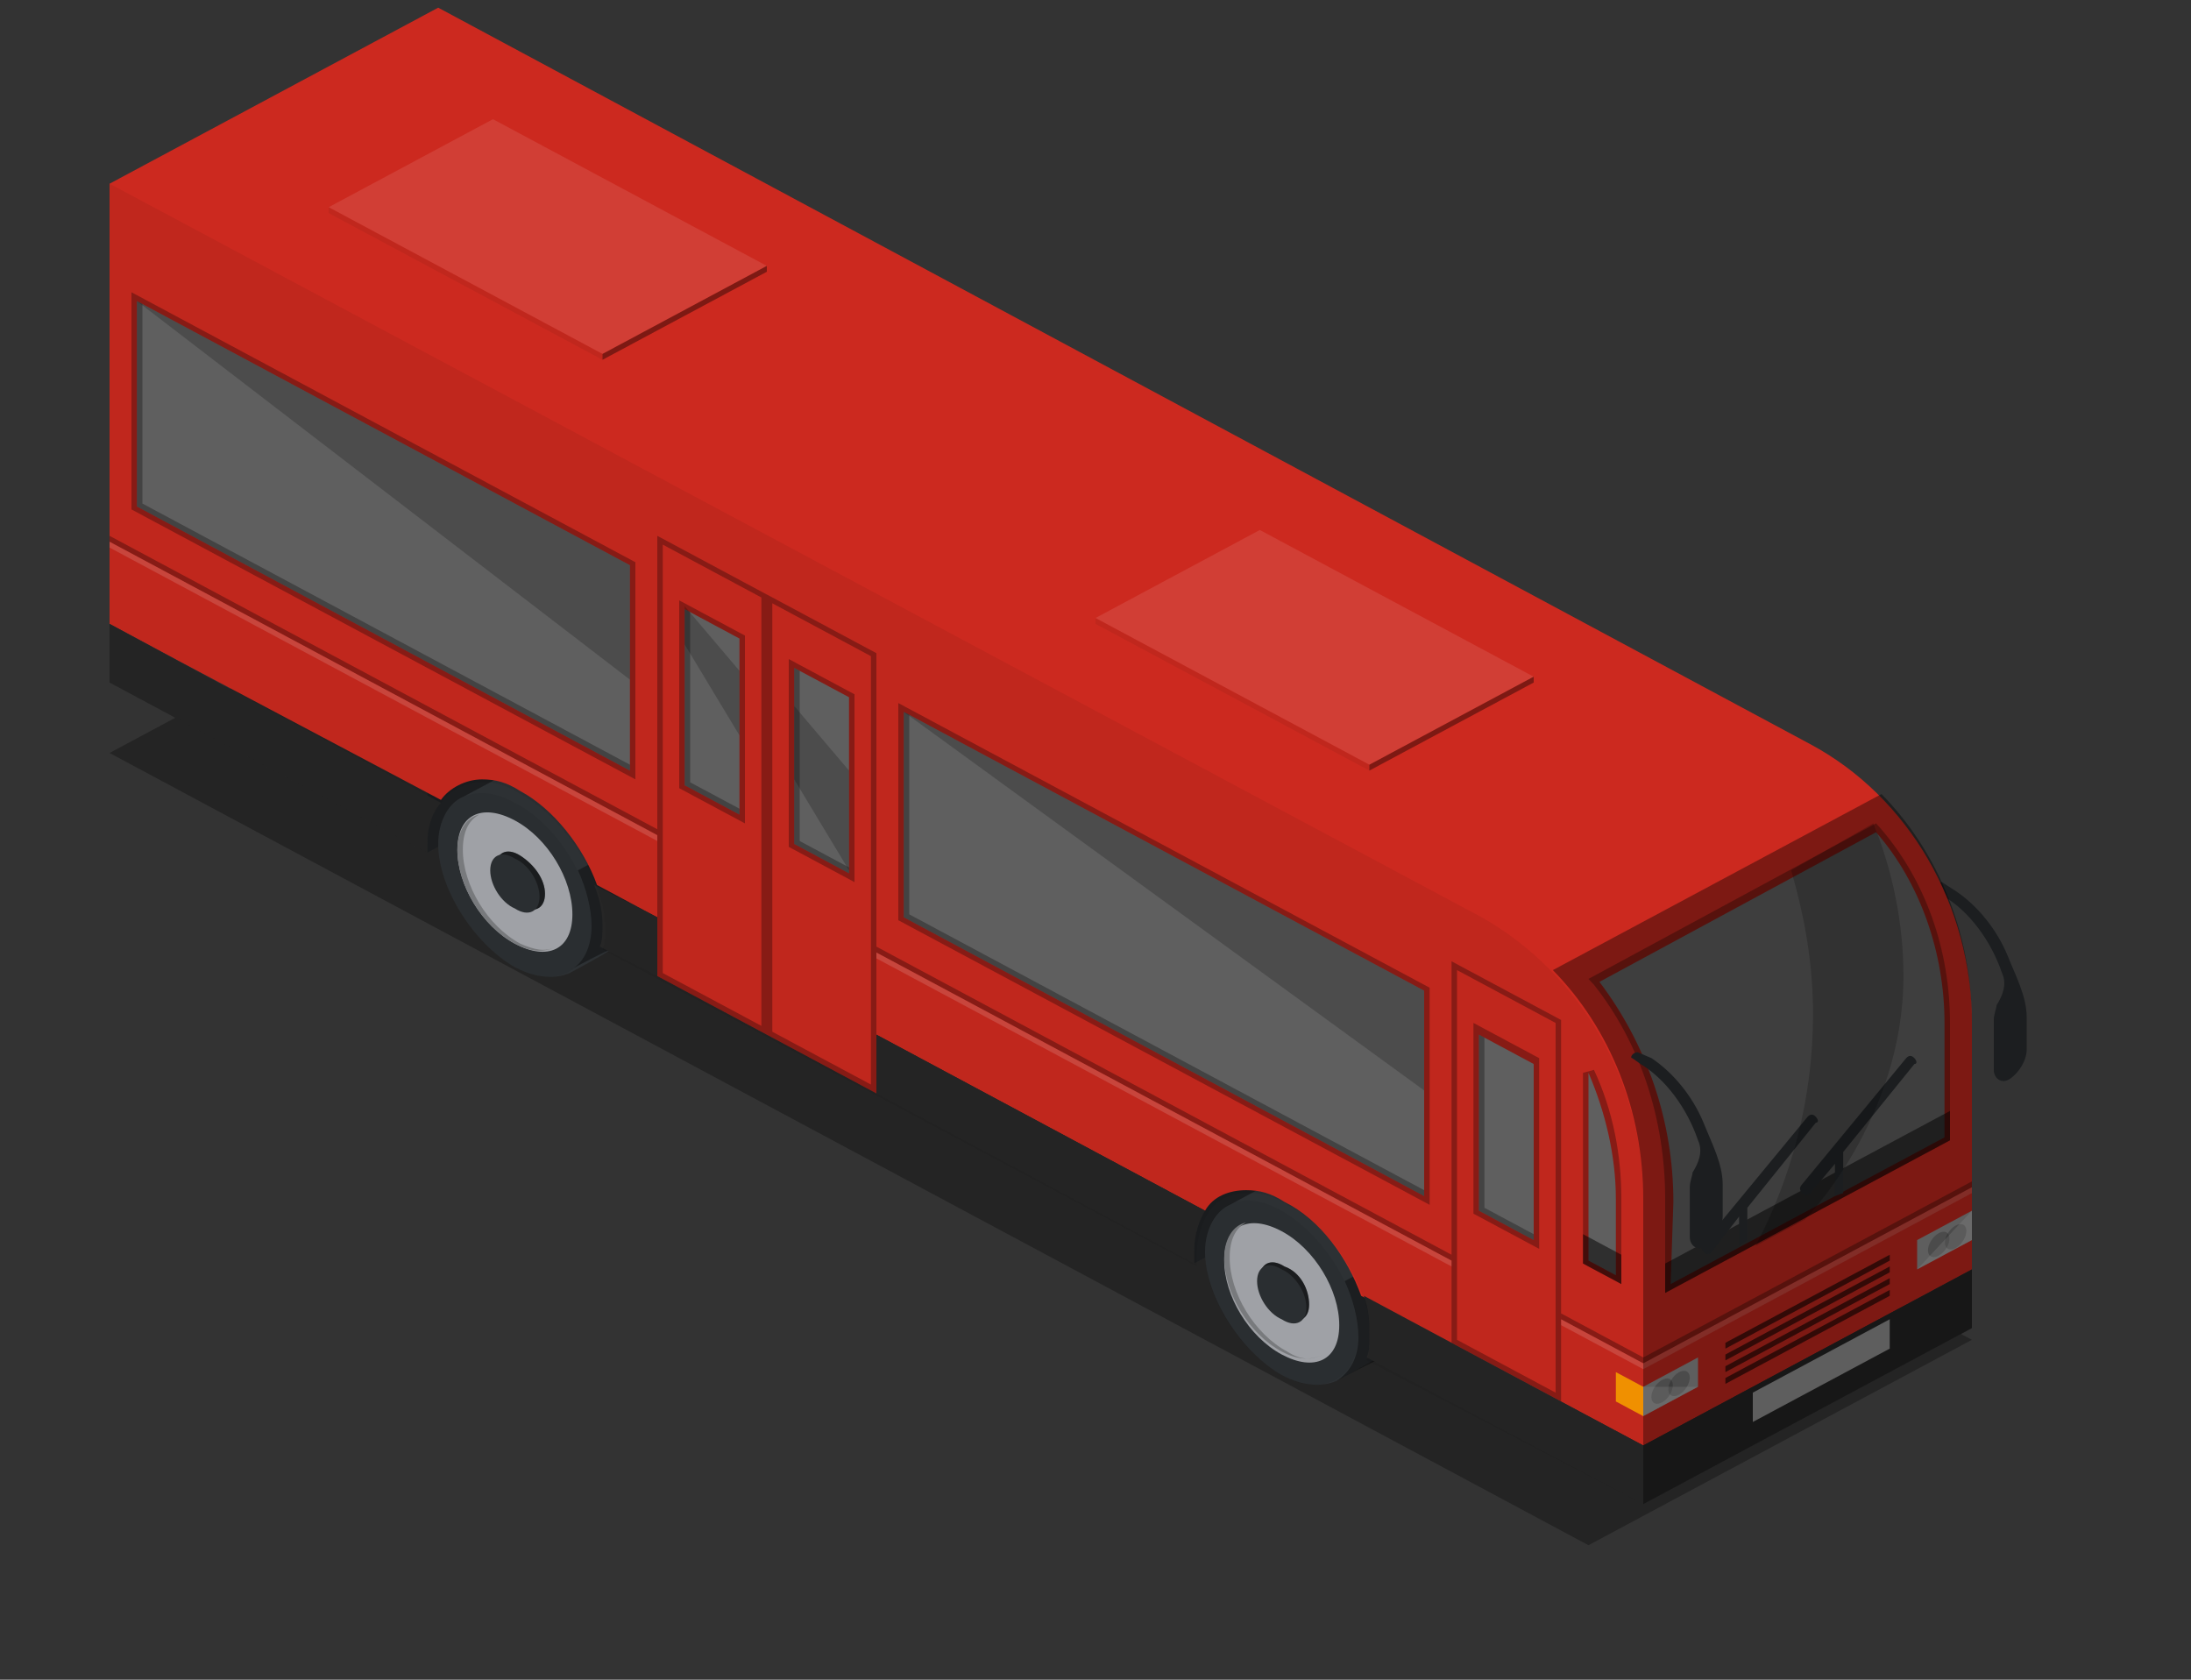 <svg width="60" height="46" viewBox="0 0 60 46" fill="none" xmlns="http://www.w3.org/2000/svg">
<rect x="0" y="0" width="60" height="46" fill="#333333" stroke="none"/>
<g clip-path="url(#clip0_145_564)">
<path opacity="0.3" d="M3 20.621L13.5 14.996L54 36.692L43.5 42.317L3 20.621Z" fill="black"/>
<path d="M53.175 24.156L53.55 24.397C54.15 24.799 54.675 25.442 54.975 26.165C55.2 26.728 55.5 27.29 55.5 27.853V28.737C55.5 29.058 55.275 29.38 55.05 29.54C54.825 29.701 54.6 29.54 54.6 29.299V27.933C54.6 27.772 54.675 27.612 54.675 27.531C54.825 27.29 54.975 26.969 54.825 26.647C54.525 25.763 53.925 24.96 53.25 24.558L53.025 24.397C53.025 24.317 53.1 24.156 53.175 24.156Z" fill="#2D3134"/>
<path opacity="0.39" d="M53.175 24.156L53.55 24.397C54.15 24.799 54.675 25.442 54.975 26.165C55.2 26.728 55.5 27.29 55.5 27.853V28.737C55.5 29.058 55.275 29.38 55.05 29.54C54.825 29.701 54.6 29.54 54.6 29.299V27.933C54.6 27.772 54.675 27.612 54.675 27.531C54.825 27.29 54.975 26.969 54.825 26.647C54.525 25.763 53.925 24.96 53.25 24.558L53.025 24.397C53.025 24.317 53.1 24.156 53.175 24.156Z" fill="black"/>
<path d="M11.7 23.353L13.65 22.308V21.183H11.7V23.353Z" fill="#2D3134"/>
<path opacity="0.39" d="M11.7 23.353L13.65 22.308V21.183H11.7V23.353Z" fill="black"/>
<path d="M32.7 34.603L34.65 33.558V32.433H32.7V34.603Z" fill="#2D3134"/>
<path opacity="0.39" d="M32.7 34.603L34.65 33.558V32.433H32.7V34.603Z" fill="black"/>
<path d="M15.15 21.424C14.625 21.103 14.1 21.103 13.725 21.264L12.675 21.826C12.3 21.987 12 22.469 12 23.112C12 24.317 12.975 25.844 14.1 26.487C14.7 26.808 15.225 26.808 15.6 26.648C15.6 26.648 16.65 26.085 16.725 26.005C17.1 25.764 17.25 25.362 17.25 24.799C17.25 23.514 16.275 21.987 15.15 21.424Z" fill="#2D3134"/>
<path opacity="0.39" d="M15.6 26.567C15.75 26.487 16.65 26.005 16.725 26.005C17.1 25.764 17.25 25.362 17.25 24.799C17.25 24.317 17.1 23.755 16.875 23.273L15.825 23.835C16.05 24.317 16.2 24.88 16.2 25.362C16.2 25.924 15.975 26.406 15.6 26.567Z" fill="black"/>
<path d="M15.675 25.041C15.675 26.005 15 26.326 14.1 25.844C13.2 25.362 12.525 24.237 12.525 23.273C12.525 22.308 13.2 21.987 14.1 22.469C15 22.951 15.675 24.076 15.675 25.041Z" fill="#A9ABB0"/>
<path d="M14.25 25.844C13.35 25.362 12.675 24.237 12.675 23.272C12.675 22.79 12.825 22.469 13.125 22.308C12.75 22.389 12.525 22.79 12.525 23.272C12.525 24.237 13.2 25.362 14.1 25.844C14.55 26.085 14.925 26.085 15.225 25.924C14.925 26.085 14.625 26.005 14.25 25.844Z" fill="#808285"/>
<path d="M14.925 24.478C14.925 24.88 14.625 25.04 14.25 24.799C13.875 24.558 13.575 24.156 13.575 23.755C13.575 23.353 13.875 23.192 14.25 23.433C14.625 23.674 14.925 24.076 14.925 24.478Z" fill="#2D3134"/>
<path opacity="0.39" d="M14.925 24.478C14.925 24.88 14.625 25.04 14.25 24.799C13.875 24.558 13.575 24.156 13.575 23.755C13.575 23.353 13.875 23.192 14.25 23.433C14.625 23.674 14.925 24.076 14.925 24.478Z" fill="black"/>
<path d="M14.775 24.558C14.775 24.96 14.475 25.121 14.1 24.88C13.725 24.719 13.425 24.237 13.425 23.835C13.425 23.433 13.725 23.273 14.1 23.514C14.475 23.674 14.775 24.157 14.775 24.558Z" fill="#2D3134"/>
<path opacity="0.06" d="M16.2 25.362C16.2 26.567 15.225 27.13 14.1 26.487C12.975 25.844 12 24.317 12 23.112C12 21.906 12.975 21.344 14.1 21.987C15.225 22.549 16.2 24.076 16.2 25.362Z" fill="black"/>
<path d="M36.15 32.594C35.625 32.273 35.1 32.273 34.725 32.433L33.675 32.996C33.3 33.156 33 33.639 33 34.281C33 35.487 33.975 37.014 35.1 37.656C35.7 37.978 36.225 37.978 36.6 37.817C36.6 37.817 37.65 37.255 37.725 37.174C38.1 36.933 38.25 36.531 38.25 35.969C38.25 34.764 37.275 33.237 36.15 32.594Z" fill="#2D3134"/>
<path opacity="0.39" d="M36.6 37.817C36.75 37.737 37.65 37.255 37.725 37.255C38.1 37.014 38.25 36.612 38.25 36.049C38.25 35.567 38.1 35.005 37.875 34.523L36.825 35.085C37.05 35.567 37.2 36.13 37.2 36.612C37.2 37.174 36.975 37.576 36.6 37.817Z" fill="black"/>
<path d="M36.675 36.291C36.675 37.255 36 37.576 35.1 37.094C34.2 36.612 33.525 35.487 33.525 34.523C33.525 33.558 34.2 33.237 35.1 33.719C36 34.201 36.675 35.326 36.675 36.291Z" fill="#A9ABB0"/>
<path d="M35.25 37.014C34.35 36.532 33.675 35.407 33.675 34.442C33.675 33.96 33.825 33.639 34.125 33.478C33.75 33.558 33.525 33.96 33.525 34.442C33.525 35.407 34.2 36.532 35.1 37.014C35.55 37.255 35.925 37.255 36.225 37.094C35.925 37.255 35.625 37.255 35.25 37.014Z" fill="#808285"/>
<path d="M35.85 35.728C35.85 36.13 35.55 36.29 35.175 36.049C34.8 35.888 34.5 35.406 34.5 35.005C34.5 34.603 34.8 34.442 35.175 34.683C35.625 34.844 35.85 35.326 35.85 35.728Z" fill="#2D3134"/>
<path opacity="0.39" d="M35.85 35.728C35.85 36.13 35.55 36.29 35.175 36.049C34.8 35.888 34.5 35.406 34.5 35.005C34.5 34.603 34.8 34.442 35.175 34.683C35.625 34.844 35.85 35.326 35.85 35.728Z" fill="black"/>
<path d="M35.775 35.808C35.775 36.21 35.475 36.371 35.1 36.13C34.725 35.969 34.425 35.487 34.425 35.085C34.425 34.683 34.725 34.523 35.1 34.764C35.475 34.924 35.775 35.407 35.775 35.808Z" fill="#2D3134"/>
<path opacity="0.06" d="M37.2 36.532C37.2 37.737 36.225 38.299 35.1 37.657C33.975 37.014 33 35.567 33 34.282C33 32.996 33.975 32.514 35.1 33.157C36.225 33.799 37.2 35.326 37.2 36.532Z" fill="black"/>
<path d="M49.575 20.38L12 0.21L3 5.031V17.085L4.95 18.13L12.075 21.906C12.3 21.585 12.75 21.344 13.2 21.344C13.575 21.344 13.875 21.424 14.25 21.665C15.15 22.148 15.975 23.192 16.35 24.237L18 25.121V26.728L24 29.942V28.335L33 33.156C33.225 32.755 33.675 32.594 34.125 32.594C34.5 32.594 34.8 32.674 35.175 32.915C36.15 33.398 36.9 34.442 37.275 35.487L45 39.585L54 34.764V28.014C54 24.799 52.275 21.826 49.575 20.38Z" fill="#CC291F"/>
<path d="M45 41.192L54 36.371V34.764L45 39.585V41.192Z" fill="#262626"/>
<path opacity="0.3" d="M3.6 13.951V8.004L17.4 15.397V21.344L3.6 13.951Z" fill="black"/>
<path d="M17.25 15.478L3.75 8.246V13.871L17.25 21.103V15.478Z" fill="#656565"/>
<path opacity="0.2" d="M17.25 15.478L3.75 8.246L17.25 18.612V15.478Z" fill="black"/>
<path opacity="0.3" d="M3.9 13.79V8.326L3.75 8.246V13.871L17.25 21.103V20.942L3.9 13.79Z" fill="black"/>
<path opacity="0.3" d="M18 14.674V26.728L21 28.335V16.282L18 14.674ZM20.85 28.094L18.15 26.648V14.915L20.85 16.362V28.094Z" fill="black"/>
<path opacity="0.3" d="M21 16.281V28.335L24 29.942V17.888L21 16.281ZM23.85 29.701L21.15 28.255V16.522L23.85 17.969V29.701Z" fill="black"/>
<path opacity="0.3" d="M43.35 34.603V29.38L43.65 29.299C44.175 30.424 44.4 31.63 44.4 32.835V35.165L43.35 34.603Z" fill="black"/>
<path d="M43.5 29.379V34.522L44.25 34.924V32.835C44.25 31.629 43.95 30.424 43.5 29.379Z" fill="#656565"/>
<path opacity="0.3" d="M39.75 26.326V36.773L42.75 38.38V27.933L39.75 26.326ZM42.6 38.139L39.9 36.692V26.567L42.6 28.014V38.139Z" fill="black"/>
<path opacity="0.3" d="M21.6 23.192V18.049L23.4 19.014V24.157L21.6 23.192Z" fill="black"/>
<path d="M21.75 18.291L23.25 19.094V23.916L21.75 23.112V18.291Z" fill="#656565"/>
<path opacity="0.3" d="M40.35 33.237V28.014L42.15 28.978V34.201L40.35 33.237Z" fill="black"/>
<path d="M40.5 28.335L42 29.139V33.96L40.5 33.156V28.335Z" fill="#656565"/>
<path opacity="0.3" d="M40.65 33.076V28.415L40.5 28.335V33.156L42 33.96V33.799L40.65 33.076Z" fill="black"/>
<path opacity="0.3" d="M18.6 21.585V16.442L20.4 17.406V22.549L18.6 21.585Z" fill="black"/>
<path d="M18.75 16.683L20.25 17.487V22.308L18.75 21.505V16.683Z" fill="#656565"/>
<path opacity="0.3" d="M21.9 23.032V18.371L21.75 18.291V23.112L23.25 23.916V23.755L21.9 23.032Z" fill="black"/>
<path opacity="0.3" d="M18.9 21.424V16.764L18.75 16.683V21.505L20.25 22.308V22.147L18.9 21.424Z" fill="black"/>
<path opacity="0.3" d="M24.6 25.201V19.254L39.15 27.049V32.995L24.6 25.201Z" fill="black"/>
<path d="M39 27.13L24.75 19.496V25.121L39 32.755V27.13Z" fill="#656565"/>
<path opacity="0.2" d="M39 27.13L24.75 19.496L39 29.862V27.13Z" fill="black"/>
<path opacity="0.3" d="M24.9 25.04V19.576L24.75 19.496V25.121L39 32.755V32.594L24.9 25.04Z" fill="black"/>
<path d="M46.5 37.978L45 38.782V37.978L46.5 37.174V37.978Z" fill="#999999"/>
<path d="M44.25 38.38L45 38.782V37.978L44.25 37.576V38.38Z" fill="#FF9900"/>
<path d="M54 33.96L52.5 34.763V33.96L54 33.156V33.96Z" fill="#999999"/>
<path d="M48 38.138V38.942L51.75 36.933V36.129L48 38.138Z" fill="#999999"/>
<path opacity="0.3" d="M45.6 32.835C45.6 30.665 44.925 28.576 43.65 26.969L43.5 26.808L51.375 22.549L51.45 22.63C52.725 24.076 53.4 26.005 53.4 28.014V31.228L45.6 35.407V32.835Z" fill="black"/>
<path d="M45.75 35.166L53.25 31.148V28.014C53.25 26.085 52.575 24.157 51.375 22.791L43.8 26.889C45.075 28.576 45.825 30.666 45.825 32.916L45.75 35.166Z" fill="#656565"/>
<path opacity="0.1" d="M42 18.532L37.5 20.942L30 16.924L34.5 14.514L42 18.532Z" fill="white"/>
<path opacity="0.06" d="M37.5 21.103V20.942L30 16.924V17.085L37.5 21.103Z" fill="black"/>
<path opacity="0.39" d="M37.5 21.103V20.942L42 18.531V18.692L37.5 21.103Z" fill="black"/>
<path opacity="0.1" d="M21 7.282L16.5 9.692L9 5.674L13.5 3.264L21 7.282Z" fill="white"/>
<path opacity="0.06" d="M16.5 9.853V9.692L9 5.674V5.835L16.5 9.853Z" fill="black"/>
<path opacity="0.39" d="M16.5 9.853V9.692L21 7.281V7.442L16.5 9.853Z" fill="black"/>
<path opacity="0.3" d="M45 37.335L54 32.514V32.353L45 37.175V37.335Z" fill="black"/>
<path opacity="0.6" d="M47.25 36.933L51.75 34.523V34.362L47.25 36.773V36.933Z" fill="black"/>
<path opacity="0.6" d="M47.25 37.255L51.75 34.844V34.683L47.25 37.094V37.255Z" fill="black"/>
<path opacity="0.6" d="M47.25 37.576L51.75 35.165V35.004L47.25 37.415V37.576Z" fill="black"/>
<path opacity="0.6" d="M47.25 37.898L51.75 35.487V35.326L47.25 37.737V37.898Z" fill="black"/>
<path opacity="0.15" d="M45 37.496L54 32.674V32.514L45 37.335V37.496Z" fill="white"/>
<path opacity="0.3" d="M45 37.335L42.75 36.13V35.969L45 37.174V37.335Z" fill="black"/>
<path opacity="0.15" d="M45 37.495L42.75 36.29V36.129L45 37.335V37.495Z" fill="white"/>
<path opacity="0.3" d="M39.75 34.523L24 26.085V25.924L39.75 34.362V34.523Z" fill="black"/>
<path opacity="0.15" d="M39.75 34.683L24 26.246V26.085L39.75 34.523V34.683Z" fill="white"/>
<path opacity="0.3" d="M18 22.871L3 14.835V14.674L18 22.71V22.871Z" fill="black"/>
<path opacity="0.15" d="M18 23.031L3 14.996V14.835L18 22.871V23.031Z" fill="white"/>
<path d="M11.7 23.112C11.7 22.63 11.85 22.228 12.075 21.987L3 17.085V18.692L11.7 23.353V23.112Z" fill="#262626"/>
<path d="M16.275 24.237C16.425 24.639 16.5 24.96 16.5 25.362C16.5 25.523 16.5 25.764 16.425 25.924L18 26.728V25.121L16.275 24.237Z" fill="#262626"/>
<path d="M32.7 34.281C32.7 33.799 32.85 33.398 33 33.156L24 28.335V29.942L32.7 34.603V34.281Z" fill="#262626"/>
<path d="M37.35 35.487C37.5 35.889 37.5 36.21 37.5 36.612C37.5 36.853 37.5 37.014 37.425 37.174L45 41.192V39.585L37.35 35.487Z" fill="#262626"/>
<path opacity="0.5" d="M45.6 35.407V34.603L53.4 30.424V31.228L45.6 35.407Z" fill="black"/>
<path opacity="0.5" d="M43.35 34.603V33.799L44.4 34.362V35.165L43.35 34.603Z" fill="black"/>
<path d="M49.725 30.585C49.65 30.505 49.575 30.505 49.5 30.585L46.65 34.041C46.575 34.121 46.575 34.201 46.65 34.282C46.725 34.362 46.8 34.362 46.875 34.282L47.625 33.317V34.121L47.85 33.96V33.076L49.725 30.746C49.8 30.746 49.8 30.666 49.725 30.585Z" fill="#2D3134"/>
<path d="M52.425 28.978C52.35 28.897 52.275 28.897 52.2 28.978L49.35 32.433C49.275 32.514 49.275 32.594 49.35 32.674C49.425 32.755 49.5 32.755 49.575 32.674L50.25 31.871V32.755L50.475 32.674V31.549L52.425 29.139C52.5 29.139 52.5 29.058 52.425 28.978Z" fill="#2D3134"/>
<path opacity="0.2" d="M49.05 23.835C49.425 25.121 49.65 26.407 49.65 27.773C49.65 30.103 49.05 32.273 48.075 34.121L49.425 33.398C49.425 33.398 52.125 30.665 52.125 26.728C52.125 25.282 51.825 23.835 51.3 22.549L49.05 23.835Z" fill="black"/>
<path opacity="0.2" d="M23.25 23.835V21.103L21.75 19.335V21.344L23.25 23.835Z" fill="black"/>
<path opacity="0.2" d="M20.25 20.139V18.371L18.75 16.603V17.648L20.25 20.139Z" fill="black"/>
<path opacity="0.2" d="M45.805 37.735C45.674 37.907 45.647 38.115 45.743 38.199C45.839 38.283 46.023 38.212 46.154 38.04C46.285 37.867 46.313 37.66 46.216 37.576C46.12 37.492 45.936 37.563 45.805 37.735Z" fill="black"/>
<path opacity="0.2" d="M45.342 37.945C45.211 38.117 45.183 38.325 45.279 38.409C45.376 38.493 45.56 38.421 45.691 38.249C45.821 38.077 45.849 37.869 45.753 37.785C45.657 37.701 45.472 37.773 45.342 37.945Z" fill="black"/>
<path opacity="0.2" d="M53.38 33.718C53.249 33.89 53.222 34.097 53.318 34.181C53.414 34.266 53.599 34.194 53.729 34.022C53.86 33.85 53.888 33.642 53.791 33.558C53.695 33.474 53.511 33.546 53.38 33.718Z" fill="black"/>
<path opacity="0.2" d="M52.917 33.928C52.786 34.1 52.758 34.307 52.854 34.392C52.951 34.475 53.135 34.404 53.266 34.232C53.396 34.06 53.424 33.852 53.328 33.768C53.231 33.684 53.047 33.756 52.917 33.928Z" fill="black"/>
<path opacity="0.2" d="M46.5 37.978L45 38.782V37.978H46.5Z" fill="white"/>
<path opacity="0.2" d="M54 33.96L52.5 34.763L54 33.156V33.96Z" fill="white"/>
<path d="M44.85 28.817L45.225 28.978C45.825 29.379 46.35 30.022 46.65 30.745C46.875 31.308 47.175 31.87 47.175 32.433V33.317C47.175 33.638 46.95 33.96 46.725 34.12C46.5 34.281 46.275 34.12 46.275 33.879V32.513C46.275 32.353 46.35 32.192 46.35 32.111C46.5 31.87 46.65 31.549 46.5 31.228C46.2 30.344 45.6 29.54 44.925 29.138L44.7 28.978C44.625 28.978 44.7 28.817 44.85 28.817Z" fill="#2D3134"/>
<path opacity="0.39" d="M54 28.014C54 25.603 53.1 23.353 51.525 21.746L42.525 26.567C44.1 28.174 45 30.424 45 32.835V41.192L54 36.371V28.014Z" fill="black"/>
<path opacity="0.06" d="M40.575 25.12L3 5.031V18.692L11.7 23.353V23.112C11.7 22.63 11.85 22.228 12.075 21.987C12.3 21.665 12.75 21.424 13.2 21.424C13.575 21.424 13.875 21.505 14.25 21.745C15.15 22.228 15.975 23.272 16.35 24.317C16.5 24.719 16.575 25.04 16.575 25.442C16.575 25.603 16.575 25.844 16.5 26.005L32.775 34.683V34.362C32.775 33.88 32.925 33.478 33.075 33.237C33.3 32.835 33.75 32.674 34.2 32.674C34.575 32.674 34.875 32.755 35.25 32.995C36.225 33.478 36.975 34.522 37.35 35.567C37.5 35.969 37.5 36.29 37.5 36.692C37.5 36.933 37.5 37.094 37.425 37.255L45 41.192V32.835C45 29.62 43.275 26.647 40.575 25.12Z" fill="black"/>
</g>
<defs>
<clipPath id="clip0_145_564">
<rect width="60" height="45" fill="white" transform="translate(0 0.21)"/>
</clipPath>
</defs>
</svg>
